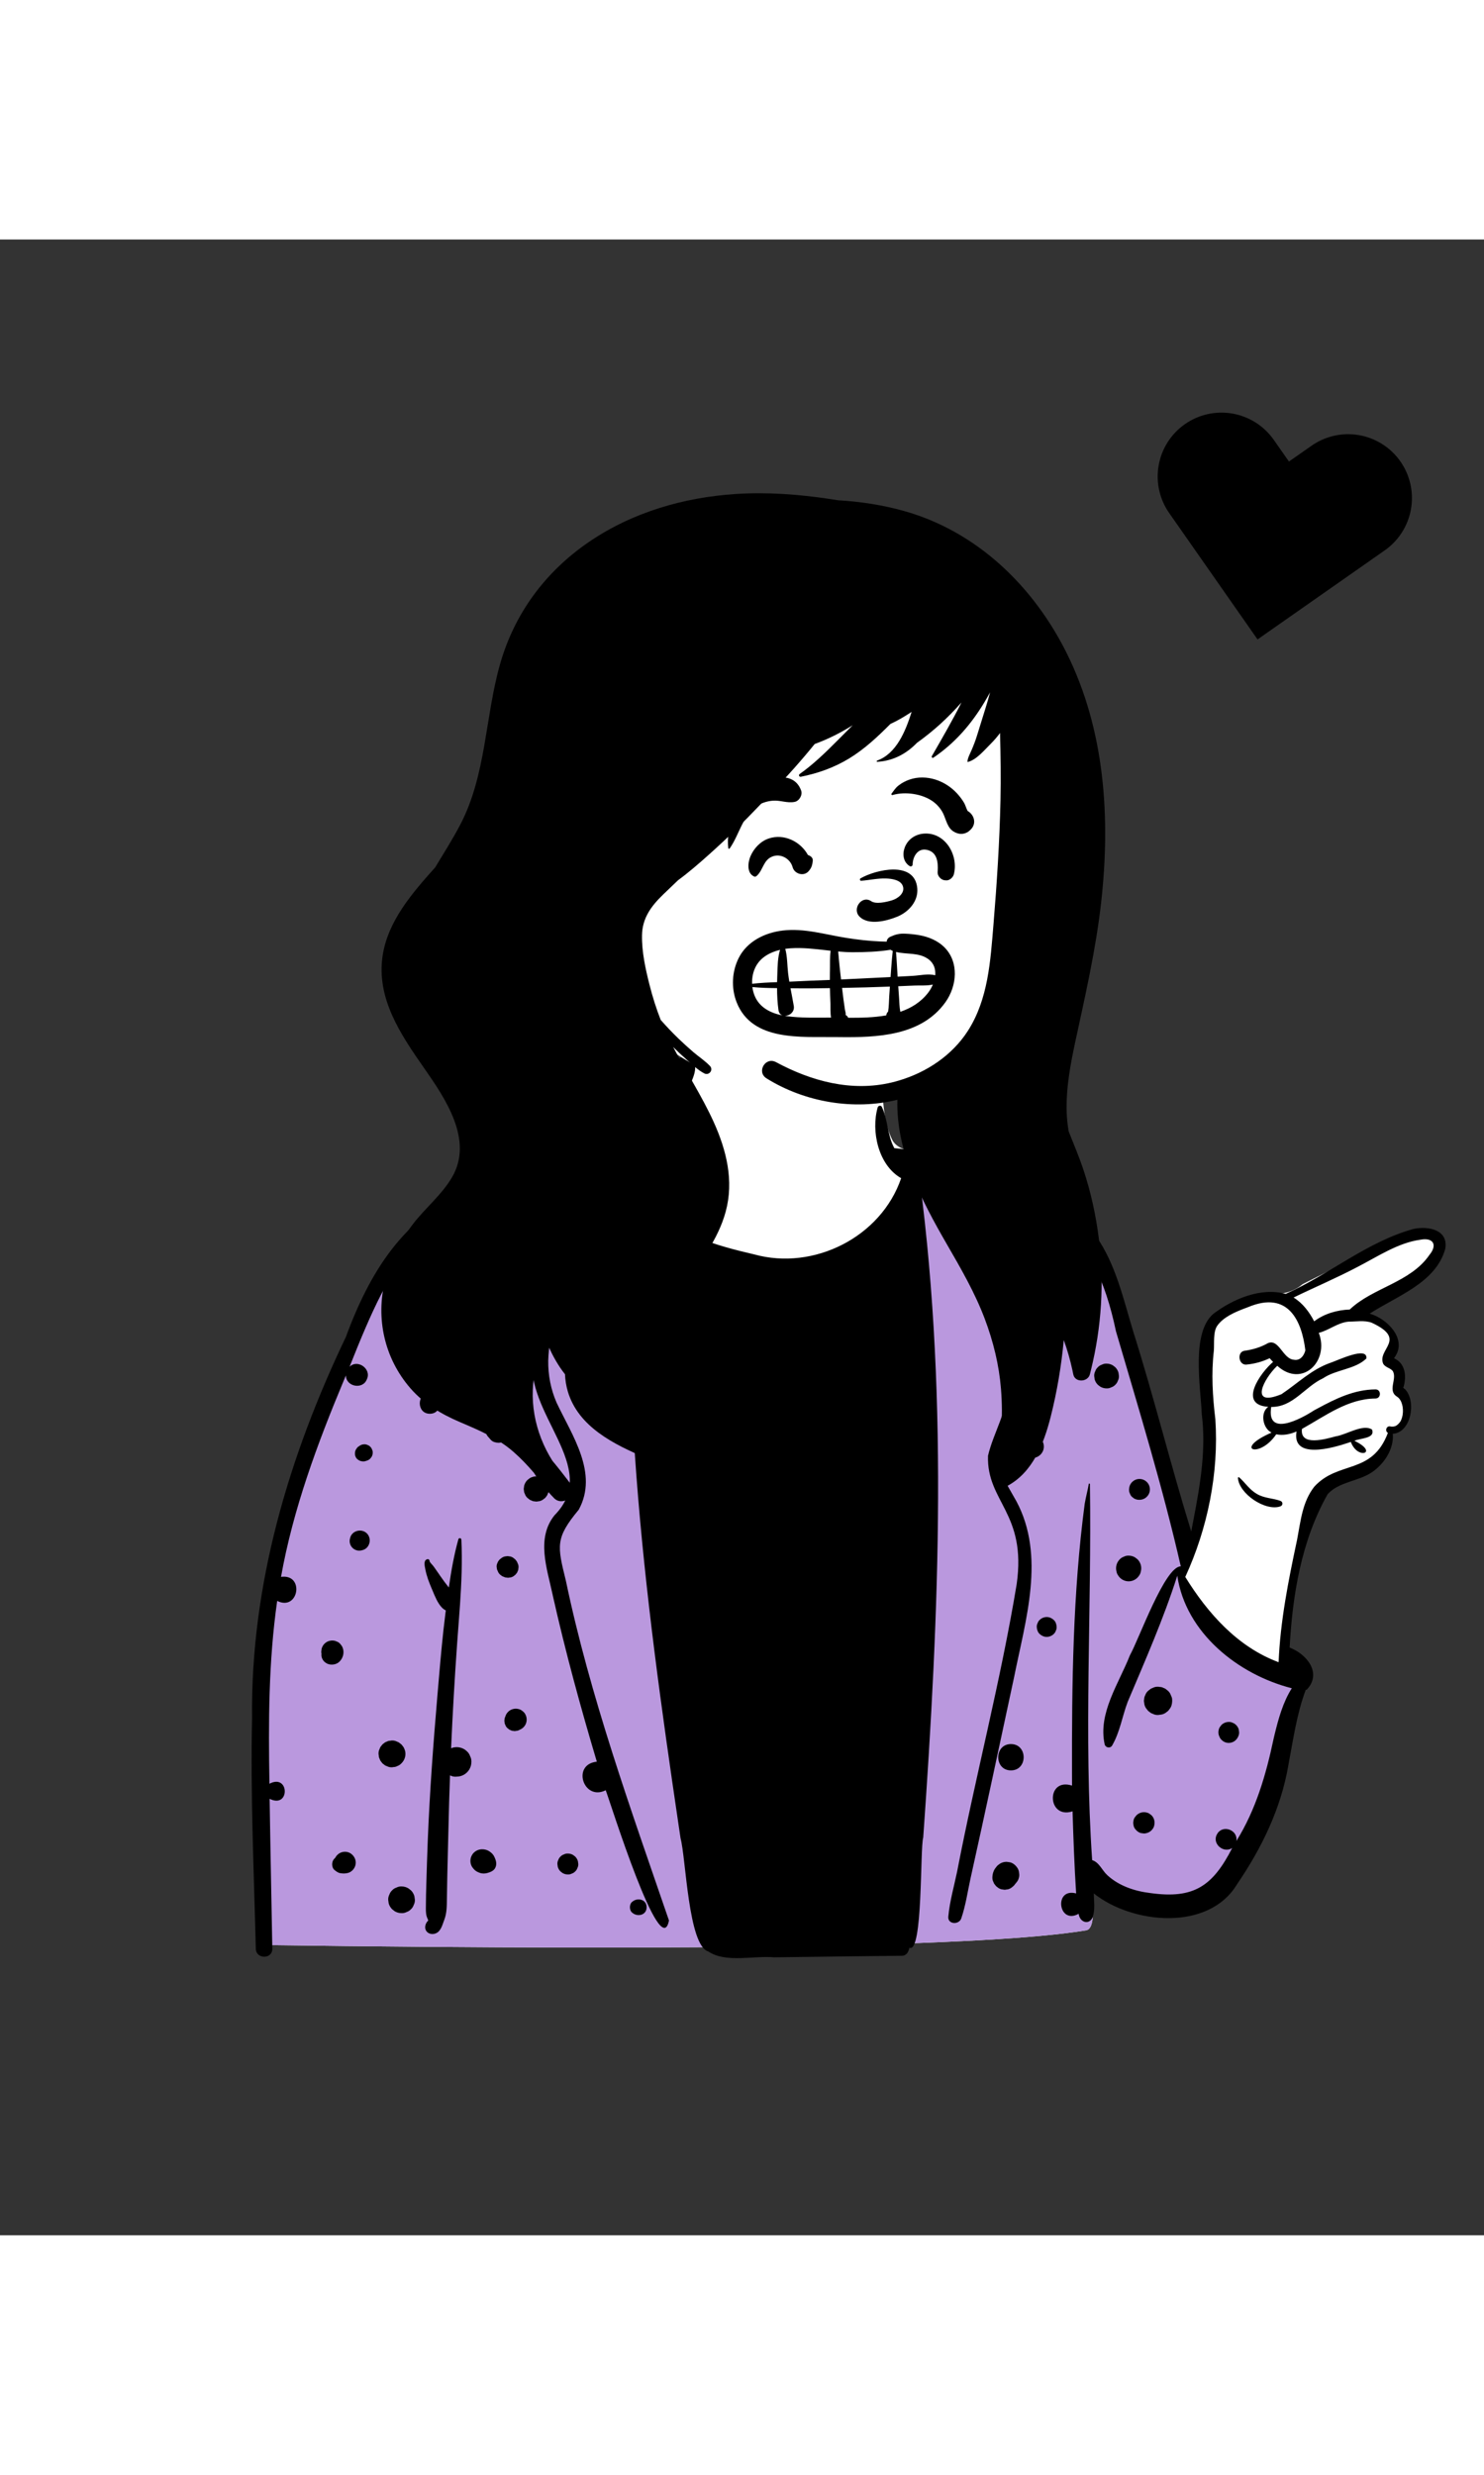 <svg width="150" viewBox="0 0 186 250" fill="none" xmlns="http://www.w3.org/2000/svg">
<rect x="0" y="0" width="186" height="250" fill="#333333" stroke="none"/>
<path fill-rule="evenodd" clip-rule="evenodd" d="M97.989 95.559C102.712 95.792 110.065 97.817 110.433 99.111C111.007 101.131 109.773 108.706 111.836 112.787C112.716 114.526 116.056 114.37 117.35 114.936C121.68 116.832 134.498 120.426 137.141 124.952C138.2 126.765 144.707 149.265 148.164 160.743C148.554 162.037 148.995 163.234 149.473 164.343L149.649 163.481C151.059 156.544 151.764 152.344 151.764 150.882C151.764 148.597 149.941 138.958 151.764 136.507C153.568 134.08 157.916 132.096 159.872 132.057L159.931 132.056C161.215 132.056 162.33 131.654 163.274 130.851L164.659 130.155C171.704 126.62 175.82 124.681 177.007 124.338C178.901 123.79 182.125 124.957 180.513 126.708C179.439 127.876 176.738 129.941 172.412 132.905L170.781 134.201L170.978 134.304C173.086 135.413 174.326 136.347 174.697 137.106C175.079 137.888 174.896 138.812 174.146 139.88L174.26 139.991C175.208 140.921 175.682 141.544 175.682 141.862V143.414C176.624 144.794 176.86 145.946 176.389 146.868C175.917 147.79 175.17 148.589 174.146 149.265C173.392 151.248 172.494 152.66 171.452 153.5C170.411 154.34 168.61 155.039 166.05 155.598L163.734 161.136L161.857 168.916L160.912 177.598L161.186 177.796C162.459 178.723 163.274 179.411 163.274 180.121C163.274 181.227 158.139 207.242 150.15 208.407C148.422 208.658 139.461 207.423 136.519 205.03L136.562 205.288C137.254 209.47 137.108 211.641 136.123 211.803C124.015 213.787 89.629 214.401 32.963 213.642C32.626 183.567 34.151 163.538 37.537 153.554C46.197 128.019 55.745 119.298 59.085 118.551C62.011 117.897 72.157 113.858 74.993 112.787C76.845 112.087 77.242 109.989 79.351 109.989L79.522 109.99C81.562 110.011 83.372 110.376 84.388 109.326C87.056 106.572 86.31 102.761 87.417 99.111C88.027 97.1 92.194 95.273 97.989 95.559Z" fill="white"/>
<path d="M79.351 109.989L79.522 109.99C80.026 109.995 80.516 110.021 80.984 110.042L79.999 113.399L79.978 113.751C79.338 125.325 85.005 130.865 96.98 130.372C108.955 129.88 114.911 126.092 114.849 119.01L114.845 118.794L114.845 114.387L115.034 114.423C115.943 114.593 116.819 114.704 117.35 114.936C121.68 116.832 134.498 120.426 137.141 124.952C138.2 126.765 144.707 149.265 148.165 160.743C148.291 161.163 148.423 161.572 148.559 161.971L148.559 164.24L148.521 164.377C147.31 168.91 148.923 172.616 153.362 175.494C156.508 177.535 159.739 178.86 163.056 179.468C163.198 179.689 163.274 179.904 163.274 180.121C163.274 181.227 158.139 207.242 150.15 208.407C148.422 208.658 139.461 207.423 136.519 205.03L136.562 205.288L136.603 205.537C137.248 209.556 137.088 211.644 136.123 211.803C124.015 213.788 89.629 214.401 32.963 213.642C32.626 183.567 34.151 163.538 37.537 153.554C46.197 128.019 55.745 119.298 59.085 118.551C62.011 117.897 72.157 113.858 74.994 112.787C76.845 112.087 77.242 109.989 79.351 109.989Z" fill="#BA98DE"/>
<path fill-rule="evenodd" clip-rule="evenodd" d="M85.014 102.77C85.292 102.221 86.028 102.292 86.513 102.541C87.969 103.606 86.446 105.669 86.043 106.968C85.007 109.488 83.207 111.951 80.722 113.128C80.928 115.633 81.161 118.133 81.248 120.646C84.424 124.586 89.78 126.024 94.534 127.13C102.001 129.195 110.428 124.964 112.948 117.583C110.08 115.953 109.152 111.686 110.008 108.709C110.082 108.5 110.406 108.408 110.521 108.641C111.307 110.257 111.202 112.227 112.095 113.823C120.666 114.644 131.726 117.878 137.341 124.809C139.829 128.276 140.815 132.786 142.04 136.805C144.655 145.09 146.739 153.543 149.303 161.836L149.606 160.267C150.434 155.944 151.187 151.563 150.627 147.167L150.617 146.956C150.435 143.458 149.34 136.958 152.053 134.596C154.506 132.721 158.061 131.214 161.141 132.079C166.62 129.64 171.35 125.534 177.186 123.935C178.982 123.565 181.567 124.003 181.142 126.44C179.965 130.701 175.038 132.355 171.67 134.553C173.829 135.138 176.461 137.764 174.774 140.053C174.759 140.094 174.747 140.125 174.734 140.149C176.102 140.755 176.293 142.279 175.957 143.586C175.923 143.931 175.833 143.634 176.035 143.947C177.579 145.403 176.897 149.461 174.571 149.598C174.724 151.521 173.489 153.389 171.924 154.437C170.238 155.567 167.8 155.616 166.404 157.163C163.127 162.941 161.996 169.764 161.639 176.381C163.799 177.19 165.738 179.608 163.775 181.66C163.736 181.664 163.697 181.669 163.658 181.672C162.52 184.709 162.081 187.945 161.479 191.117C160.553 196.528 158.141 201.496 155.06 206.004C151.497 211.97 141.916 211.024 137.09 207.174C137.109 208.184 137.276 209.188 136.952 210.164C136.474 211.218 135.31 210.763 135.195 209.725C132.643 211.16 132.042 206.424 134.879 207.175C134.66 203.751 134.534 200.322 134.431 196.893C131.22 197.932 131.082 192.605 134.366 193.67L134.362 192.197C134.338 180.904 134.463 169.573 135.953 158.369C136.091 157.531 136.325 156.72 136.461 155.887C136.475 155.801 136.61 155.825 136.61 155.908C136.841 171.593 135.816 187.313 136.886 203.004C137.776 203.276 138.131 204.297 138.79 204.893C140.254 206.244 142.247 206.902 144.197 207.131C149.655 207.897 152.011 206.23 154.442 201.485C153.346 202.218 151.864 200.924 152.533 199.765L152.554 199.73C153.248 198.501 155.207 199.237 154.959 200.613C157.403 196.7 158.682 192.287 159.627 187.81L159.754 187.275C160.214 185.374 160.809 183.196 161.912 181.476C155.188 179.762 148.609 174.54 147.557 167.376C145.85 172.74 143.537 177.984 141.332 183.201C140.651 185.015 140.368 186.965 139.392 188.648C139.165 189.037 138.589 188.936 138.461 188.526C137.583 184.602 140.243 180.869 141.624 177.337C142.751 175.341 145.988 166.224 147.995 166.202C145.74 156.318 142.732 146.509 139.868 136.748C137.098 123.569 131.454 121.028 119.497 116.878C121.654 127.869 131.5 138.507 126.261 150.035L126.133 150.334C125.597 151.605 125.152 152.885 125.526 154.28C125.89 155.634 126.716 156.809 127.378 158.027C131.075 164.904 128.53 172.935 127.101 180.096C125.295 188.495 123.511 196.901 121.644 205.287C121.276 206.96 121.037 208.683 120.482 210.304C120.195 211.141 118.763 211.061 118.856 210.085C119.032 208.192 119.564 206.345 119.953 204.486C122.278 192.448 125.423 180.551 127.423 168.46C128.709 159.51 123.645 158.134 123.834 152.351C124.522 149.393 126.344 146.754 126.24 143.602C126.645 133.954 119.617 125.994 118.749 116.61L117.217 116.064C116.451 115.79 115.687 115.514 114.924 115.231C118.937 143.296 117.719 171.975 115.713 200.179C115.303 201.48 115.693 214.786 113.974 213.979C113.888 214.487 113.618 214.987 113.031 214.984C107.702 215.033 102.372 215.117 97.044 215.181C94.48 214.944 90.957 215.923 88.777 214.444C86.26 213.726 85.971 202.694 85.298 200.265L85.036 198.498C80.758 169.624 76.931 140.155 80.005 110.996C75.728 111.16 74.845 115.777 74.528 119.138C73.735 126.556 68.941 132.945 68.712 140.449C68.692 142.269 69.036 144.033 69.763 145.705C71.694 149.8 75.033 154.534 72.538 159.108C69.586 162.669 69.841 163.606 70.925 168.006C73.972 182.552 79.032 196.537 83.846 210.562C82.8 216.013 76.509 195.776 75.917 194.25C73.132 195.651 71.611 191.003 74.805 190.672C72.754 183.805 70.865 176.886 69.293 169.891L69.252 169.694C68.557 166.462 67.192 162.678 69.498 159.811C75.445 153.797 65.569 147.075 66.815 139.789C65.739 140.587 64.111 139.748 64.135 138.408C64.086 136.9 66.112 136.127 67.087 137.278C68.09 131.367 71.577 126.206 72.632 120.313L72.68 120.036C73.038 117.953 73.138 115.761 74.162 113.863C72.769 114.767 71.286 115.498 69.76 116.144C72.488 118.422 67.206 120.501 67.643 116.982C52.685 121.309 49.305 127.344 43.813 141.203C44.839 140.206 46.596 141.496 45.982 142.767C45.492 144.106 43.355 143.715 43.356 142.287L43.105 142.884C39.775 150.847 36.744 159.003 35.221 167.525C38.209 167.103 37.448 171.878 34.741 170.532C33.654 178.111 33.637 185.796 33.77 193.436C36.29 192.115 36.366 196.606 33.794 195.325C33.888 201.586 34.026 207.846 34.13 214.107C34.151 215.44 32.096 215.433 32.063 214.107C31.823 204.487 31.385 194.85 31.593 185.227C31.398 168.526 36.199 152.428 43.353 137.467C49.683 120.24 58.427 118.281 74.513 113.273C75.998 111.068 79.171 108.984 81.759 110.368C83.207 108.03 83.943 105.261 85.014 102.77ZM57.453 162.809C57.513 162.597 57.816 162.65 57.826 162.859C57.96 165.562 57.84 168.282 57.656 170.995C57.544 172.652 57.406 174.307 57.289 175.953C56.98 180.294 56.73 184.64 56.54 188.99C56.607 188.962 56.675 188.938 56.746 188.918C57.074 188.829 57.401 188.829 57.728 188.918C58.02 189 58.276 189.143 58.496 189.348L58.542 189.393C58.722 189.56 58.85 189.758 58.925 189.987C59.031 190.19 59.085 190.408 59.085 190.64L59.084 190.698C59.082 191.032 58.999 191.342 58.831 191.631C58.667 191.908 58.447 192.128 58.169 192.293C57.881 192.461 57.571 192.543 57.237 192.545C57.202 192.548 57.166 192.551 57.13 192.553C56.882 192.563 56.65 192.511 56.436 192.399L56.404 192.389C56.323 194.596 56.257 196.803 56.208 199.011C56.164 200.936 56.106 202.86 56.067 204.784L56.049 205.747L56.014 207.874C56.002 208.749 56.008 209.587 55.71 210.412L55.675 210.507C55.461 211.058 55.294 211.825 54.721 212.131C54.264 212.376 53.648 212.285 53.386 211.808C53.165 211.41 53.356 210.836 53.682 210.567C53.676 210.549 53.666 210.533 53.658 210.515C53.608 210.369 53.531 210.231 53.486 210.084C53.343 209.617 53.382 209.119 53.381 208.634C53.381 207.778 53.41 206.922 53.432 206.068C53.483 204.249 53.541 202.432 53.612 200.615C53.853 194.519 54.307 188.422 54.827 182.343L55.003 180.292C55.238 177.563 55.481 174.832 55.825 172.117C55.841 171.988 55.858 171.858 55.876 171.728C55.691 171.636 55.519 171.508 55.383 171.365C54.836 170.792 54.505 169.934 54.194 169.196L54.123 169.027C53.786 168.24 53.475 167.442 53.314 166.596L53.299 166.518C53.226 166.158 53.081 165.519 53.463 165.344C53.663 165.254 53.789 165.318 53.854 165.518C53.862 165.544 53.855 165.573 53.841 165.596C53.998 165.837 54.245 166.062 54.4 166.286L54.933 167.048L55.196 167.431C55.53 167.922 55.887 168.392 56.255 168.856C56.545 166.82 56.9 164.792 57.453 162.809ZM79.296 208.182C79.962 207.66 81.046 207.944 81.046 208.907C81.046 209.874 79.96 210.153 79.296 209.631L79.263 209.607L79.231 209.581C78.869 209.298 78.857 208.562 79.204 208.255L79.231 208.232C79.252 208.214 79.273 208.198 79.296 208.182ZM50.328 206.301C50.63 206.301 50.91 206.378 51.171 206.53C51.285 206.616 51.396 206.704 51.51 206.791C51.717 206.999 51.86 207.245 51.939 207.529L52 207.973C52.008 208.203 51.961 208.417 51.855 208.617C51.787 208.824 51.672 209.004 51.51 209.155C51.358 209.318 51.179 209.434 50.972 209.5C50.789 209.596 50.594 209.646 50.385 209.646L50.328 209.644C50.025 209.644 49.745 209.568 49.483 209.416C49.37 209.33 49.258 209.242 49.145 209.155C48.939 208.947 48.794 208.701 48.715 208.417C48.696 208.269 48.676 208.12 48.655 207.973C48.647 207.743 48.696 207.529 48.799 207.329C48.867 207.122 48.983 206.942 49.145 206.791C49.297 206.627 49.475 206.512 49.683 206.446C49.866 206.349 50.062 206.3 50.271 206.3L50.328 206.301ZM126.157 203.218L126.582 203.275C126.989 203.367 127.316 203.667 127.535 204.009C127.652 204.192 127.715 204.39 127.725 204.603C127.772 204.813 127.762 205.026 127.695 205.238C127.647 205.445 127.551 205.627 127.41 205.781C127.362 205.857 127.305 205.927 127.24 205.989C127.107 206.211 126.906 206.357 126.698 206.506C126.523 206.618 126.334 206.678 126.129 206.687C125.995 206.723 125.859 206.723 125.722 206.687C125.52 206.678 125.33 206.618 125.155 206.506C125.052 206.426 124.948 206.345 124.845 206.266C124.755 206.161 124.67 206.052 124.591 205.938C124.538 205.814 124.486 205.69 124.434 205.567C124.338 205.27 124.385 205.008 124.437 204.711C124.445 204.661 124.458 204.616 124.476 204.567L124.511 204.473C124.604 204.226 124.654 204.143 124.82 203.928L124.883 203.844C124.914 203.802 124.946 203.761 124.983 203.724C125.087 203.617 125.235 203.528 125.351 203.435C125.601 203.291 125.87 203.22 126.157 203.218ZM71.172 202.181C71.407 202.182 71.628 202.241 71.832 202.359L72.098 202.565C72.26 202.729 72.372 202.92 72.435 203.142C72.45 203.259 72.466 203.375 72.482 203.491C72.489 203.67 72.451 203.839 72.369 203.996C72.317 204.158 72.226 204.298 72.098 204.418C71.98 204.544 71.838 204.635 71.676 204.689C71.535 204.762 71.383 204.801 71.221 204.801L71.172 204.8C70.936 204.8 70.715 204.74 70.511 204.622L70.245 204.418C70.083 204.254 69.971 204.061 69.908 203.839C69.893 203.722 69.877 203.607 69.861 203.491C69.854 203.311 69.892 203.142 69.974 202.986C70.028 202.824 70.117 202.683 70.245 202.565C70.363 202.437 70.504 202.346 70.666 202.294C70.808 202.22 70.957 202.182 71.118 202.18L71.172 202.181ZM60.419 201.644C60.758 201.641 61.102 201.736 61.379 201.933C61.648 202.124 61.852 202.33 61.984 202.639C62.02 202.724 62.055 202.806 62.086 202.891C62.225 203.262 62.251 203.635 62.058 203.998C61.872 204.35 61.47 204.504 61.11 204.609C60.805 204.7 60.46 204.714 60.157 204.606C60.006 204.552 59.859 204.496 59.722 204.413C59.468 204.256 59.33 204.069 59.16 203.839C59.027 203.612 58.961 203.366 58.961 203.103C58.961 202.839 59.027 202.594 59.16 202.365C59.421 201.92 59.904 201.647 60.419 201.644ZM43.236 201.957C43.664 201.957 44.04 202.155 44.298 202.489C44.559 202.828 44.654 203.249 44.539 203.669C44.417 204.113 44.05 204.502 43.594 204.614C43.257 204.697 42.981 204.693 42.646 204.637C42.362 204.588 42.145 204.419 41.928 204.244C41.679 204.042 41.603 203.672 41.644 203.374C41.683 203.076 41.821 202.881 42.03 202.704L42.031 202.699L41.953 202.759C41.983 202.734 42.012 202.706 42.041 202.678C42.051 202.662 42.059 202.644 42.067 202.627C42.187 202.422 42.349 202.262 42.552 202.142C42.764 202.019 42.991 201.957 43.236 201.957ZM143.029 197.047C143.264 196.983 143.501 196.983 143.736 197.047C143.91 197.087 144.06 197.167 144.189 197.285C144.319 197.369 144.425 197.478 144.505 197.612L144.531 197.658C144.716 197.972 144.745 198.332 144.665 198.682C144.566 199.115 144.168 199.509 143.736 199.611L143.722 199.614L143.707 199.618C143.532 199.673 143.355 199.681 143.18 199.64C143.003 199.632 142.84 199.58 142.689 199.483C142.498 199.36 142.337 199.201 142.214 199.01C142.117 198.857 142.065 198.694 142.057 198.517C142.026 198.4 142.026 198.284 142.057 198.167C142.065 197.99 142.117 197.826 142.214 197.674L142.422 197.406L142.443 197.389C142.608 197.223 142.804 197.11 143.029 197.047ZM126.708 188.468C128.833 188.468 128.83 191.765 126.708 191.765C124.583 191.765 124.586 188.468 126.708 188.468ZM48.898 188.051C49.122 188.001 49.346 188.011 49.568 188.08C49.702 188.137 49.835 188.194 49.968 188.249L50.309 188.512C50.372 188.565 50.403 188.623 50.461 188.7L50.534 188.795C50.639 188.936 50.642 188.966 50.758 189.267C50.836 189.556 50.836 189.844 50.758 190.133C50.72 190.272 50.664 190.403 50.591 190.525C50.524 190.642 50.444 190.744 50.354 190.838L50.309 190.885C50.156 191.049 49.976 191.164 49.769 191.232C49.638 191.308 49.496 191.345 49.346 191.345C49.122 191.396 48.898 191.386 48.676 191.316C48.542 191.259 48.409 191.203 48.276 191.147L47.935 190.885L47.673 190.544L47.589 190.345L47.504 190.144L47.444 189.698C47.436 189.466 47.483 189.252 47.588 189.051C47.629 188.91 47.7 188.785 47.804 188.682C47.879 188.555 47.979 188.455 48.106 188.38C48.209 188.276 48.334 188.205 48.475 188.165C48.606 188.088 48.748 188.051 48.898 188.051ZM154.014 185.696C154.191 185.689 154.356 185.726 154.509 185.807C154.562 185.825 154.614 185.848 154.664 185.874C154.86 185.989 155.016 186.145 155.131 186.339C155.225 186.488 155.277 186.649 155.285 186.822C155.32 186.979 155.317 187.136 155.275 187.293L155.261 187.34C155.225 187.468 155.172 187.586 155.1 187.694C155.094 187.707 155.086 187.72 155.076 187.732C154.967 187.904 154.823 188.045 154.645 188.15C154.447 188.263 154.235 188.322 154.004 188.324C153.546 188.324 153.15 188.076 152.909 187.694C152.874 187.641 152.855 187.573 152.831 187.518C152.81 187.466 152.776 187.4 152.758 187.34C152.696 187.109 152.696 186.879 152.758 186.649C152.798 186.48 152.874 186.333 152.99 186.208C153.082 186.067 153.203 185.955 153.354 185.874C153.541 185.765 153.742 185.707 153.956 185.697L154.014 185.696ZM64.282 184.083C64.507 184.021 64.73 184.017 64.953 184.069L65.009 184.083C65.187 184.125 65.341 184.206 65.474 184.326C65.621 184.423 65.74 184.551 65.826 184.71C65.949 184.922 66.011 185.153 66.012 185.399C66.011 185.645 65.949 185.876 65.826 186.088C65.704 186.294 65.54 186.456 65.335 186.578L65.156 186.663C65.007 186.758 64.848 186.808 64.676 186.816C64.561 186.847 64.446 186.847 64.333 186.816C64.216 186.816 64.107 186.787 64.007 186.728C63.897 186.698 63.803 186.642 63.722 186.561C63.581 186.47 63.471 186.351 63.389 186.2L63.258 185.89L63.213 185.546L63.258 185.205L63.33 185.036C63.394 184.804 63.511 184.603 63.681 184.433C63.851 184.264 64.052 184.147 64.282 184.083ZM144.677 181.348C144.913 181.273 145.148 181.263 145.383 181.315C145.542 181.315 145.691 181.356 145.829 181.437C145.98 181.479 146.109 181.554 146.22 181.664C146.413 181.789 146.564 181.954 146.675 182.16L146.854 182.583C146.961 182.857 146.922 183.261 146.857 183.536C146.803 183.763 146.7 183.961 146.546 184.13C146.468 184.261 146.364 184.365 146.233 184.443C146.083 184.579 145.909 184.676 145.713 184.734L145.659 184.749L145.64 184.754C145.636 184.755 145.633 184.755 145.63 184.755C145.628 184.757 145.625 184.757 145.623 184.757C145.545 184.776 145.466 184.788 145.383 184.791C145.148 184.843 144.913 184.833 144.677 184.759C144.537 184.7 144.396 184.64 144.255 184.58C144.135 184.49 144.017 184.397 143.897 184.305C143.804 184.185 143.712 184.065 143.62 183.947C143.49 183.744 143.42 183.523 143.41 183.288C143.368 183.131 143.368 182.975 143.41 182.818C143.41 182.658 143.451 182.51 143.53 182.372C143.602 182.152 143.723 181.962 143.897 181.802C144.017 181.709 144.135 181.617 144.255 181.526C144.396 181.466 144.537 181.406 144.677 181.348ZM41.282 175.544C41.527 175.478 41.772 175.478 42.017 175.544L42.346 175.682C42.508 175.77 42.636 175.888 42.733 176.039C42.856 176.172 42.939 176.329 42.981 176.509C43.077 176.755 43.066 177.146 42.989 177.397C42.904 177.683 42.77 177.909 42.565 178.123C42.223 178.477 41.697 178.579 41.232 178.472C41.104 178.443 40.982 178.386 40.872 178.316C40.52 178.099 40.284 177.72 40.285 177.3C40.285 177.255 40.289 177.209 40.295 177.164C40.272 177.071 40.264 176.976 40.267 176.875L40.316 176.509L40.319 176.499C40.384 176.267 40.501 176.066 40.671 175.896C40.828 175.74 41.012 175.628 41.221 175.56L41.274 175.544H41.282ZM163.609 139.142C163.167 135.512 161.502 131.605 156.423 133.738L156.046 133.879C154.789 134.355 153.325 134.98 152.56 136.078C152.033 136.835 152.211 138.303 152.139 139.186C151.807 142.059 151.985 144.927 152.33 147.788C152.775 154.492 151.366 161.439 148.559 167.533C151.368 172.078 155.127 176.317 160.255 178.211C160.472 173.044 161.484 167.971 162.561 162.929L162.603 162.709C163.034 160.435 163.249 158.102 164.742 156.211C167.78 152.913 171.958 154.78 173.957 149.482C173.537 149.269 173.769 148.543 174.275 148.683C176.028 148.994 176.313 145.744 175.113 144.96C173.863 144.198 175.121 142.792 174.589 141.776C174.293 141.339 173.652 141.324 173.362 140.82C172.592 138.964 176.443 137.775 171.915 135.682C170.988 135.353 169.952 135.557 169.017 135.553C167.642 135.682 166.55 136.651 165.292 136.955C166.661 140.5 163.207 143.914 160.088 141.083C158.392 142.687 156.494 146.342 160.619 144.638C162.637 143.291 164.375 141.549 166.719 140.72L166.768 140.704C167.638 140.419 171.445 138.57 171.256 140.17C169.83 141.546 167.479 141.53 165.827 142.647C163.538 143.706 162.074 146.272 159.333 146.236C158.701 150.073 163.055 147.738 164.676 146.68L165.126 146.436C167.413 145.201 169.734 144.057 172.401 144.041C173.137 144.036 173.133 145.171 172.401 145.181C168.925 145.203 166.096 147.375 163.185 148.99C162.898 151.23 166.178 150.25 167.422 149.919C168.727 149.736 170.823 148.324 171.965 149.07C172.411 150.218 170.446 150.132 169.762 150.48C172.886 151.981 170.148 152.926 169.311 150.62L169.066 150.703C166.973 151.406 161.901 152.854 162.504 149.31C161.738 149.649 160.805 149.851 159.959 149.663C157.849 152.784 154.483 151.576 159.375 149.449C158.273 148.937 157.905 146.957 158.964 146.22C155.113 145.985 157.972 141.945 159.565 140.599C159.415 140.447 159.269 140.292 159.133 140.134C158.214 140.572 157.248 140.838 156.215 140.932C155.227 141.021 155.006 139.338 155.982 139.201C157.028 139.053 157.991 138.774 158.911 138.249C160.307 137.646 160.783 140.236 162.18 140.327C162.942 140.478 163.457 139.81 163.609 139.142ZM131.191 172.552C131.528 172.552 131.828 172.693 132.072 172.916C132.317 173.14 132.423 173.476 132.437 173.797C132.444 173.969 132.408 174.129 132.33 174.278C132.28 174.432 132.194 174.565 132.072 174.679C131.845 174.904 131.51 175.043 131.191 175.043C130.853 175.043 130.554 174.902 130.309 174.679C130.064 174.453 129.958 174.119 129.944 173.797C129.937 173.626 129.973 173.466 130.051 173.317C130.096 173.178 130.17 173.055 130.273 172.951L130.309 172.916C130.536 172.689 130.871 172.552 131.191 172.552ZM141.408 164.863L141.462 164.864C141.747 164.866 142.012 164.937 142.258 165.08C142.365 165.163 142.472 165.244 142.577 165.327C142.773 165.524 142.908 165.756 142.983 166.024C143.059 166.302 143.059 166.583 142.983 166.862C142.957 167.022 142.897 167.178 142.803 167.312C142.663 167.544 142.478 167.731 142.245 167.868C142.003 168.009 141.742 168.079 141.462 168.081C141.182 168.079 140.92 168.009 140.679 167.868C140.445 167.731 140.261 167.544 140.123 167.312C140.027 167.178 139.967 167.022 139.941 166.862C139.865 166.583 139.865 166.302 139.941 166.024C140.01 165.775 140.131 165.557 140.305 165.369L140.347 165.327C140.489 165.173 140.658 165.064 140.854 165.001C141.026 164.91 141.211 164.864 141.408 164.863ZM63.433 164.95C63.553 164.918 63.672 164.918 63.791 164.95C63.97 164.958 64.137 165.012 64.291 165.109C64.382 165.18 64.472 165.25 64.563 165.32L64.642 165.415C64.811 165.621 64.816 165.656 64.945 165.97C64.999 166.145 65.007 166.32 64.968 166.495C64.968 166.614 64.938 166.724 64.879 166.826C64.847 166.938 64.792 167.035 64.709 167.116C64.65 167.215 64.573 167.294 64.474 167.353C64.347 167.468 64.198 167.547 64.026 167.588L63.678 167.635C63.633 167.628 63.586 167.622 63.54 167.617C63.485 167.615 63.432 167.609 63.38 167.599L63.328 167.588L63.28 167.575C63.216 167.556 63.154 167.532 63.094 167.5C62.981 167.468 62.882 167.411 62.797 167.327C62.652 167.233 62.535 167.106 62.451 166.949L62.428 166.897C62.397 166.842 62.371 166.785 62.352 166.724C62.297 166.627 62.269 166.523 62.268 166.411C62.235 166.262 62.237 166.115 62.276 165.967L62.29 165.918L62.415 165.621C62.48 165.521 62.548 165.419 62.635 165.336C62.688 165.289 62.817 165.189 62.889 165.139L62.934 165.109C63.088 165.012 63.255 164.958 63.433 164.95ZM45.985 162.079C46.642 162.736 46.352 163.942 45.432 164.175L45.327 164.201C44.439 164.427 43.638 163.624 43.863 162.736L43.889 162.632C44.123 161.713 45.329 161.423 45.985 162.079ZM155.157 155.134C155.15 155.044 155.267 155.011 155.326 155.065C156.107 155.765 156.605 156.605 157.553 157.148C158.506 157.693 159.489 157.649 160.482 158.001C160.819 158.121 160.821 158.571 160.482 158.69C158.602 159.346 155.3 157.12 155.157 155.134ZM66.799 154.992C67.008 154.927 67.219 154.917 67.428 154.964C67.57 154.964 67.703 155 67.825 155.071C67.959 155.109 68.075 155.177 68.173 155.274C68.292 155.344 68.386 155.439 68.457 155.558C68.597 155.71 68.691 155.888 68.739 156.093L68.794 156.513L68.739 156.932C68.686 157.057 68.632 157.184 68.58 157.308L68.435 157.505C68.318 157.661 68.299 157.663 68.014 157.874C67.833 157.989 67.637 158.053 67.428 158.061C67.288 158.1 67.149 158.1 67.008 158.061C66.867 158.061 66.734 158.025 66.611 157.954C66.478 157.916 66.361 157.848 66.262 157.751C66.09 157.639 65.956 157.492 65.857 157.308C65.803 157.184 65.75 157.057 65.698 156.932L65.641 156.513L65.698 156.093L65.701 156.08C65.776 155.817 65.909 155.588 66.1 155.395L66.414 155.152C66.537 155.073 66.666 155.032 66.799 154.992ZM142.474 155.306C142.922 155.183 143.415 155.313 143.744 155.642C144.074 155.971 144.203 156.462 144.08 156.911C143.958 157.349 143.607 157.704 143.167 157.822C143.036 157.858 142.903 157.878 142.769 157.871C142.543 157.869 142.332 157.812 142.136 157.699L141.883 157.503C141.76 157.39 141.674 157.255 141.624 157.099C141.544 156.95 141.509 156.79 141.515 156.616L141.514 156.585C141.509 156.524 141.517 156.462 141.536 156.402C141.536 156.339 141.546 156.277 141.562 156.217C141.681 155.78 142.037 155.426 142.474 155.306ZM45.667 150.917C45.812 150.912 45.946 150.941 46.071 151.007C46.202 151.049 46.314 151.121 46.408 151.224C46.512 151.318 46.583 151.432 46.626 151.562C46.692 151.687 46.721 151.821 46.716 151.965C46.716 152.155 46.668 152.332 46.574 152.494C46.519 152.565 46.463 152.636 46.408 152.706C46.279 152.837 46.125 152.927 45.946 152.977L45.843 153.012C45.69 153.068 45.541 153.071 45.382 153.05C45.215 153.027 45.061 152.982 44.925 152.878C44.792 152.8 44.687 152.695 44.609 152.562L44.52 152.351C44.5 152.28 44.492 152.173 44.487 152.098C44.487 152.087 44.487 152.077 44.486 152.066C44.486 152.003 44.505 151.849 44.521 151.785C44.557 151.652 44.63 151.526 44.713 151.419C44.784 151.307 44.881 151.22 45.001 151.155L45.012 151.147L45.024 151.138C45.061 151.113 45.1 151.087 45.139 151.059C45.301 150.965 45.478 150.917 45.667 150.917ZM129.38 149.765C129.639 149.765 129.881 149.832 130.104 149.962C130.112 149.965 130.121 149.968 130.127 149.971C130.341 150.098 130.511 150.268 130.638 150.482C130.768 150.704 130.832 150.944 130.832 151.2C130.832 151.458 130.768 151.696 130.638 151.918C130.511 152.132 130.341 152.302 130.127 152.429C130.121 152.434 130.112 152.437 130.104 152.44C129.881 152.57 129.639 152.635 129.38 152.636C129.122 152.635 128.881 152.57 128.657 152.44C128.219 152.184 127.945 151.706 127.945 151.2C127.945 150.694 128.219 150.216 128.657 149.962C128.881 149.832 129.122 149.765 129.38 149.765ZM62.058 147.891L62.102 147.89C62.274 147.883 62.434 147.919 62.582 147.999C62.736 148.049 62.87 148.135 62.984 148.256L63.221 148.454L63.289 148.51C63.301 148.519 63.312 148.529 63.323 148.538C63.482 148.699 63.59 148.887 63.652 149.104C63.672 149.229 63.688 149.352 63.701 149.477C63.736 149.801 63.545 150.134 63.334 150.364C63.221 150.485 63.086 150.571 62.931 150.623C62.782 150.701 62.619 150.736 62.447 150.73C62.096 150.699 61.762 150.625 61.509 150.352C61.48 150.32 61.452 150.286 61.423 150.252L61.22 150.018C61.066 149.863 60.959 149.679 60.901 149.469C60.885 149.357 60.87 149.247 60.856 149.136C60.841 148.804 61.003 148.493 61.22 148.256C61.421 148.037 61.761 147.903 62.058 147.891ZM53.875 144.477C55.561 144.477 55.558 147.092 53.875 147.092C52.191 147.092 52.194 144.477 53.875 144.477ZM138.64 140.811L138.693 140.812C138.972 140.814 139.233 140.883 139.474 141.024L139.789 141.266C139.98 141.461 140.113 141.687 140.188 141.95C140.205 142.088 140.223 142.226 140.243 142.362C140.251 142.576 140.205 142.775 140.108 142.96C140.047 143.151 139.94 143.318 139.789 143.459C139.648 143.61 139.482 143.717 139.29 143.779C139.105 143.876 138.905 143.921 138.693 143.913C138.413 143.911 138.151 143.842 137.91 143.701C137.805 143.62 137.701 143.539 137.596 143.459C137.419 143.28 137.292 143.073 137.216 142.835L137.198 142.775L137.142 142.362C137.134 142.15 137.179 141.95 137.276 141.765C137.338 141.572 137.445 141.407 137.596 141.266C137.737 141.115 137.904 141.008 138.095 140.947C138.264 140.857 138.446 140.812 138.64 140.811ZM131.046 135.916C131.197 135.911 131.336 135.942 131.468 136.01C131.602 136.054 131.719 136.13 131.818 136.236C132.027 136.403 132.155 136.736 132.155 137.007C132.155 137.278 132.027 137.612 131.818 137.779C131.682 137.913 131.521 138.007 131.336 138.059L131.046 138.098C130.764 138.111 130.477 137.964 130.276 137.779C130.236 137.742 130.197 137.704 130.156 137.669C129.973 137.5 129.894 137.249 129.882 137.007C129.877 136.879 129.905 136.759 129.963 136.647C130.001 136.531 130.065 136.432 130.156 136.346C130.197 136.31 130.236 136.273 130.276 136.236C130.495 136.033 130.751 135.931 131.046 135.916ZM179.158 127.196C180.223 125.899 179.602 124.975 178.002 125.296C175.244 125.669 172.649 127.412 170.22 128.662C167.57 130.062 164.838 131.216 162.134 132.532C163.25 133.217 164.079 134.289 164.713 135.513C165.979 134.552 167.596 134.092 169.175 134.033C172.039 131.289 176.783 130.661 179.158 127.196ZM53.308 131.504C53.597 131.505 53.867 131.573 54.121 131.709L54.175 131.739L54.522 132.008C54.691 132.163 54.809 132.348 54.879 132.561C54.986 132.765 55.034 132.987 55.026 133.224C55.034 133.46 54.986 133.681 54.879 133.885C54.809 134.099 54.691 134.282 54.522 134.438C54.426 134.563 54.303 134.66 54.156 134.731C54.018 134.788 53.882 134.846 53.744 134.905C53.59 134.953 53.411 134.96 53.245 134.968C52.941 134.966 52.659 134.89 52.397 134.738L52.056 134.475C51.892 134.323 51.776 134.143 51.708 133.934C51.611 133.75 51.562 133.553 51.562 133.343L51.563 133.285C51.563 133.272 51.563 133.258 51.565 133.243C51.584 133.091 51.606 132.938 51.626 132.786C51.68 132.562 51.782 132.366 51.935 132.201C51.974 132.123 52.025 132.06 52.092 132.008C52.306 131.794 52.559 131.648 52.85 131.565C53.003 131.546 53.155 131.525 53.308 131.504ZM128.576 127.209C128.794 127.209 128.997 127.264 129.185 127.373C129.268 127.436 129.349 127.5 129.43 127.563C129.581 127.714 129.685 127.892 129.741 128.096L129.785 128.417C129.79 128.584 129.756 128.738 129.68 128.882C129.631 129.031 129.548 129.161 129.43 129.271C129.321 129.39 129.192 129.472 129.041 129.521C128.898 129.597 128.743 129.631 128.576 129.625C128.358 129.625 128.154 129.57 127.966 129.459C127.885 129.398 127.802 129.335 127.721 129.271C127.585 129.133 127.486 128.972 127.427 128.789L127.412 128.738L127.368 128.417C127.362 128.25 127.396 128.096 127.472 127.952C127.52 127.801 127.605 127.671 127.721 127.563C127.832 127.444 127.961 127.362 128.111 127.313C128.24 127.245 128.379 127.21 128.526 127.209L128.576 127.209ZM62.783 125.453L62.84 125.454C63.162 125.455 63.462 125.536 63.741 125.698C63.861 125.791 63.981 125.883 64.101 125.977C64.323 126.199 64.475 126.462 64.562 126.765L64.625 127.238C64.634 127.485 64.582 127.713 64.471 127.926C64.399 128.148 64.276 128.339 64.101 128.501C63.941 128.675 63.749 128.798 63.527 128.869C63.315 128.981 63.086 129.033 62.84 129.023C62.517 129.023 62.217 128.942 61.938 128.78C61.819 128.688 61.699 128.594 61.577 128.501C61.356 128.278 61.204 128.015 61.118 127.713L61.055 127.238C61.045 126.994 61.097 126.764 61.209 126.551C61.28 126.331 61.404 126.138 61.577 125.977C61.739 125.802 61.93 125.679 62.152 125.608C62.349 125.504 62.558 125.454 62.783 125.453ZM122.81 120.996C122.957 120.957 123.104 120.957 123.252 120.996C123.472 121.005 123.678 121.072 123.87 121.193L124.205 121.453C124.21 121.458 124.215 121.463 124.22 121.469C124.423 121.673 124.563 121.915 124.641 122.192L124.7 122.628C124.708 122.854 124.661 123.064 124.559 123.259C124.498 123.446 124.397 123.609 124.259 123.749L124.205 123.802C124.054 123.964 123.878 124.079 123.672 124.145C123.542 124.222 123.401 124.259 123.252 124.259C123.032 124.309 122.81 124.3 122.589 124.23C122.458 124.173 122.325 124.118 122.192 124.063L122.15 124.038C121.649 123.765 121.339 123.191 121.339 122.628C121.339 122.065 121.649 121.49 122.15 121.216C122.164 121.21 122.177 121.201 122.192 121.193C122.383 121.072 122.589 121.005 122.81 120.996Z" fill="black"/>
<path fill-rule="evenodd" clip-rule="evenodd" d="M128.121 57.929C126.397 51.704 119.806 48.988 113.87 48.557C97.799 46.887 81.441 55.846 74.316 70.373C68.612 81.404 68.434 92.993 80.693 99.291C81.363 99.66 82.062 100.055 82.776 100.413C83.397 100.99 84.035 101.544 84.733 102.009C91.409 106.399 99.602 108.298 107.543 107.886C119.266 107.65 123.452 99.694 126.013 89.492C128.714 79.336 130.225 68.315 128.121 57.929Z" fill="white"/>
<path fill-rule="evenodd" clip-rule="evenodd" d="M135.817 116.598C135.27 114.943 134.583 113.338 133.942 111.716C133.807 110.907 133.716 110.092 133.693 109.27C133.604 106.334 134.153 103.373 134.769 100.514C136.021 94.704 137.349 88.955 138.015 83.037C139.205 72.454 138.497 61.448 133.683 51.787C129.512 43.417 122.443 36.573 113.312 34.009C110.613 33.25 107.835 32.832 105.038 32.665C104.691 32.61 104.345 32.556 104.001 32.504C100.111 31.918 96.172 31.625 92.24 31.878C85.718 32.298 79.258 34.172 73.826 37.879C68.358 41.611 64.473 46.844 62.665 53.227C60.784 59.867 60.944 67.058 57.696 73.284C56.736 75.123 55.617 76.871 54.548 78.649C51.714 81.811 48.638 85.326 47.963 89.674C47.131 95.047 50.223 99.589 53.149 103.782C55.794 107.568 59.382 112.797 56.661 117.459C55.377 119.658 53.32 121.303 51.775 123.309C50.173 125.391 48.922 127.781 48.276 130.336C47.063 135.133 48.179 140.133 51.425 143.882C53.115 145.834 55.286 147.124 57.636 148.13C60.042 149.158 62.392 150.134 64.38 151.883C65.289 152.681 66.121 153.557 66.908 154.474C67.641 155.621 68.495 156.692 69.457 157.673C70.517 158.753 72.592 157.275 71.62 156.004C71.548 155.91 71.478 155.818 71.406 155.725C70.694 154.797 69.98 153.87 69.231 152.973C67 149.437 66.141 145.109 67.251 140.98C67.539 139.907 67.944 138.889 68.448 137.928C68.555 138.208 68.672 138.484 68.796 138.757C69.278 139.815 69.954 141.068 70.815 142.14C70.848 142.874 70.959 143.602 71.173 144.316C72.499 148.736 76.931 150.917 80.928 152.615C81.32 152.782 81.707 152.943 82.086 153.102C83.131 153.538 84.236 152.05 83.585 151.153C83.414 150.917 83.248 150.676 83.091 150.432C81.216 147.529 80.324 144.058 80.829 140.6C81.362 136.942 83.518 133.916 85.658 131.012C87.761 128.156 90.019 125.242 90.96 121.759C92.001 117.911 91.053 114.074 89.446 110.532C87.975 107.291 86.015 104.304 84.372 101.152C84.934 101.713 85.515 102.256 86.113 102.78C86.786 103.368 87.477 104.042 88.274 104.457C88.864 104.764 89.454 104.03 88.987 103.533C88.374 102.881 87.589 102.377 86.907 101.794C86.253 101.235 85.618 100.654 84.998 100.057C84.236 99.322 83.51 98.552 82.81 97.759C82.251 96.333 81.789 94.868 81.413 93.382C80.903 91.37 80.431 89.229 80.468 87.144C80.505 85.004 81.616 83.506 83.096 82.07C83.722 81.462 84.355 80.861 84.987 80.259C86.332 79.272 87.601 78.168 88.833 77.068C91.029 75.108 93.153 73.036 95.182 70.903C95.726 70.331 96.266 69.753 96.799 69.168C98.661 67.257 100.437 65.261 102.111 63.197C103.775 62.591 105.373 61.79 106.873 60.846C106.22 61.507 105.561 62.16 104.904 62.817C103.443 64.284 101.925 65.757 100.231 66.952C100.057 67.076 100.162 67.338 100.377 67.297C102.531 66.866 104.546 66.15 106.428 65.008C108.341 63.847 110.026 62.268 111.6 60.685C112.49 60.283 113.349 59.766 114.134 59.257C114.176 59.23 114.218 59.202 114.26 59.175C113.486 61.626 112.351 64.401 109.933 65.275C109.854 65.303 109.859 65.434 109.953 65.429C111.99 65.309 113.628 64.392 114.921 63.056C115.961 62.308 116.953 61.515 117.9 60.652C118.817 59.816 119.686 58.919 120.511 57.99C119.358 60.275 118.066 62.509 116.792 64.717C116.725 64.834 116.866 64.993 116.986 64.911C119.676 63.09 121.717 60.74 123.385 57.961C123.632 57.552 123.867 57.136 124.096 56.718C123.923 57.373 123.734 58.025 123.532 58.673C123.165 59.846 122.805 61.022 122.438 62.194C122.24 62.827 121.999 63.444 121.734 64.052C121.544 64.486 121.296 64.92 121.258 65.397C121.255 65.428 121.29 65.449 121.317 65.442C122.39 65.174 123.389 63.951 124.153 63.193C124.579 62.771 124.978 62.308 125.344 61.819C125.412 64.632 125.459 67.446 125.397 70.268C125.282 75.45 124.947 80.63 124.519 85.796C124.14 90.362 123.861 95.154 121.313 99.123C119.341 102.195 116.144 104.32 112.671 105.35C112.365 105.442 112.057 105.524 111.747 105.598C106.719 106.791 101.711 105.439 97.265 103.048C95.929 102.33 94.788 104.279 96.076 105.08C100.901 108.083 107.015 109.106 112.475 107.76C112.303 114.209 115.481 120.328 118.643 125.798C120.413 128.859 122.184 131.901 123.434 135.22C124.495 138.039 125.217 140.963 125.459 143.971C125.747 147.516 125.464 151.081 124.969 154.596C124.942 154.787 124.915 154.98 124.887 155.17C124.776 155.925 125.454 156.558 126.189 156.171C129.438 154.464 130.839 150.825 131.691 147.461C132.488 144.309 133.028 141.095 133.33 137.86C133.772 139.08 134.13 140.33 134.408 141.605C134.446 141.788 134.483 141.97 134.52 142.153C134.731 143.219 136.344 143.144 136.602 142.153C136.649 141.974 136.694 141.795 136.736 141.614C138.067 136.233 138.425 130.62 137.722 125.118C137.352 122.224 136.734 119.368 135.817 116.598Z" fill="black"/>
<path fill-rule="evenodd" clip-rule="evenodd" d="M95.847 88.353C97.573 87.313 104.024 88.075 109.091 88.353C113.114 88.573 115.988 88.136 116.908 88.755C118.986 90.154 117.977 96.918 114.396 97.843C110.815 98.768 97.54 100.06 95.251 97.843C92.963 95.626 92.751 90.217 95.847 88.353Z" fill="white"/>
<path fill-rule="evenodd" clip-rule="evenodd" d="M98.083 86.564C100.791 86.235 103.417 87.064 106.065 87.482C107.463 87.703 108.863 87.867 110.277 87.928C110.562 87.941 110.847 87.948 111.131 87.954C111.158 87.703 111.298 87.473 111.602 87.335C112.225 87.053 112.724 86.925 113.408 86.953C114.034 86.977 114.663 87.042 115.28 87.155C116.399 87.36 117.524 87.826 118.343 88.635C120.239 90.508 119.95 93.516 118.486 95.556C115.459 99.772 109.936 99.967 105.206 99.912L104.769 99.907C100.462 99.845 94.3 100.487 92.343 95.587C91.623 93.785 91.723 91.696 92.604 89.968C93.655 87.906 95.867 86.832 98.083 86.564ZM111.537 93.582L111.498 93.584C109.513 93.66 107.527 93.714 105.54 93.749C105.6 94.259 105.66 94.77 105.73 95.279C105.784 95.68 105.842 96.08 105.903 96.48C105.929 96.649 106.023 96.912 105.996 97.079L105.987 97.145C106.089 97.192 106.181 97.266 106.25 97.374C106.274 97.411 106.292 97.449 106.309 97.486C107.851 97.498 109.512 97.468 111.084 97.188L111.087 97.154C111.116 96.953 111.199 96.818 111.31 96.725C111.421 96.084 111.411 95.402 111.454 94.766C111.48 94.371 111.509 93.977 111.537 93.582ZM104.023 93.776C102.591 93.8 101.159 93.819 99.728 93.802L99.079 93.792C99.216 94.528 99.365 95.261 99.489 96.002C99.618 96.774 98.939 97.265 98.351 97.245C98.417 97.256 98.483 97.267 98.549 97.277C100.387 97.537 102.295 97.468 104.16 97.466C104.06 96.88 104.1 96.219 104.085 95.73L104.083 95.654C104.054 95.028 104.034 94.402 104.023 93.776ZM94.3 93.641C94.35 94.024 94.446 94.398 94.591 94.747C95.202 96.22 96.603 96.908 98.085 97.197C97.828 97.109 97.623 96.895 97.572 96.53C97.443 95.621 97.397 94.698 97.394 93.775C96.361 93.765 95.321 93.743 94.3 93.641ZM116.923 93.326C116.188 93.5 115.333 93.42 114.612 93.453C113.936 93.484 113.26 93.511 112.584 93.538C112.616 93.999 112.647 94.461 112.681 94.922C112.724 95.518 112.728 96.148 112.842 96.742C114.203 96.277 115.422 95.533 116.336 94.342C116.564 94.046 116.768 93.697 116.923 93.326ZM97.772 88.981C96.548 89.271 95.389 89.883 94.767 91.003C94.397 91.668 94.235 92.456 94.266 93.232C95.3 93.112 96.353 93.066 97.4 93.028C97.404 92.84 97.408 92.651 97.414 92.463L97.43 91.981C97.459 91.062 97.473 89.908 97.772 88.981ZM104.108 89.093L103.569 89.032C102.072 88.862 100.576 88.683 99.08 88.785C98.863 88.8 98.643 88.824 98.423 88.856C98.687 89.811 98.665 90.932 98.775 91.877C98.818 92.243 98.872 92.605 98.932 92.966L99.192 92.954C100.798 92.867 102.405 92.814 104.013 92.75C104.013 92.448 104.014 92.146 104.019 91.844L104.025 91.542C104.044 90.77 103.994 89.901 104.108 89.093ZM111.625 88.971C110.057 89.224 108.437 89.277 106.897 89.279C106.282 89.28 105.667 89.242 105.052 89.188C105.092 89.515 105.113 89.846 105.143 90.168C105.204 90.82 105.273 91.471 105.349 92.121L105.416 92.691C107.392 92.601 109.367 92.504 111.343 92.404L111.621 92.389L111.699 91.295C111.753 90.566 111.811 89.837 111.894 89.111L111.832 89.089C111.759 89.059 111.69 89.018 111.625 88.971ZM112.305 89.242C112.392 90.273 112.439 91.308 112.503 92.341L113.805 92.272C114.022 92.26 114.239 92.248 114.456 92.235C115.3 92.186 116.384 91.931 117.219 92.169C117.282 91.411 117.065 90.672 116.381 90.163C115.179 89.268 113.649 89.586 112.305 89.242ZM107.856 80.025C109.795 78.914 114.661 77.779 114.969 81.269C115.11 82.875 113.917 84.205 112.522 84.799L112.47 84.821C111.163 85.358 108.845 85.966 107.714 84.8C106.772 83.83 108.021 82.09 109.191 82.885C109.793 83.293 111.058 82.992 111.729 82.798L111.771 82.786C112.496 82.573 113.461 81.892 113.162 81C112.897 80.212 111.769 80.067 111.063 80.042C110.009 80.004 108.983 80.249 107.939 80.328C107.773 80.341 107.722 80.102 107.856 80.025ZM115.889 74.413C118.52 74.29 120.158 77.164 119.552 79.518C119.448 79.924 118.993 80.323 118.555 80.278L118.444 80.267C118.388 80.262 118.332 80.255 118.28 80.241C117.863 80.125 117.49 79.692 117.52 79.243L117.528 79.112C117.59 78 117.469 76.718 116.147 76.449C115.026 76.221 114.4 77.3 114.387 78.293C114.385 78.469 114.186 78.592 114.03 78.498C113.22 78.004 113.08 77.023 113.389 76.178C113.782 75.108 114.763 74.466 115.889 74.413ZM96.358 75.03C98.274 74.391 100.34 75.412 101.267 77.105C101.593 77.199 101.917 77.45 101.872 77.834C101.807 78.386 101.709 78.734 101.326 79.153C100.727 79.808 99.605 79.474 99.356 78.667L99.345 78.63C99.062 77.588 97.914 76.9 96.869 77.265C95.647 77.691 95.683 78.981 94.826 79.733C94.725 79.821 94.605 79.835 94.484 79.777C93.574 79.337 93.738 78.013 94.062 77.256C94.488 76.262 95.315 75.378 96.358 75.03ZM93.75 69.214C95.302 67.63 99.349 66.098 100.411 69.022C100.613 69.579 100.182 70.33 99.602 70.446C98.653 70.635 97.81 70.222 96.867 70.296C96.103 70.357 95.307 70.612 94.696 71.085C93.005 72.395 92.633 74.611 91.455 76.279C91.398 76.36 91.286 76.326 91.276 76.23C91.007 73.802 92.05 70.948 93.75 69.214ZM113.99 67.655C115.02 67.291 116.186 67.322 117.222 67.645C118.264 67.97 119.222 68.588 119.959 69.394C120.294 69.761 120.604 70.165 120.852 70.595C120.984 70.823 121.123 71.294 121.273 71.575C122.084 72.043 122.431 73.111 121.704 73.87L121.672 73.903L121.574 73.999C121.184 74.386 120.595 74.553 120.062 74.399C118.87 74.054 118.725 73.115 118.312 72.118C118.039 71.459 117.572 70.876 117.006 70.448C115.667 69.437 113.472 69.115 111.86 69.591C111.774 69.617 111.673 69.507 111.734 69.428C112.04 69.032 112.216 68.708 112.625 68.389C113.04 68.065 113.493 67.831 113.99 67.655Z" fill="black"/>
<path fill-rule="evenodd" clip-rule="evenodd" d="M148.513 23.131C150.251 21.915 152.401 21.439 154.49 21.809C156.579 22.178 158.436 23.361 159.652 25.099L161.553 27.813L164.269 25.915C165.129 25.291 166.104 24.844 167.138 24.601C168.172 24.358 169.244 24.324 170.292 24.499C171.339 24.675 172.342 25.058 173.24 25.625C174.138 26.192 174.914 26.932 175.523 27.803C176.132 28.673 176.562 29.656 176.787 30.694C177.012 31.732 177.028 32.805 176.834 33.849C176.64 34.894 176.24 35.889 175.657 36.777C175.075 37.666 174.321 38.429 173.44 39.023L157.616 50.096L146.545 34.27C145.329 32.532 144.853 30.382 145.222 28.293C145.591 26.204 146.775 24.347 148.513 23.131Z" fill="black"/>
</svg>
